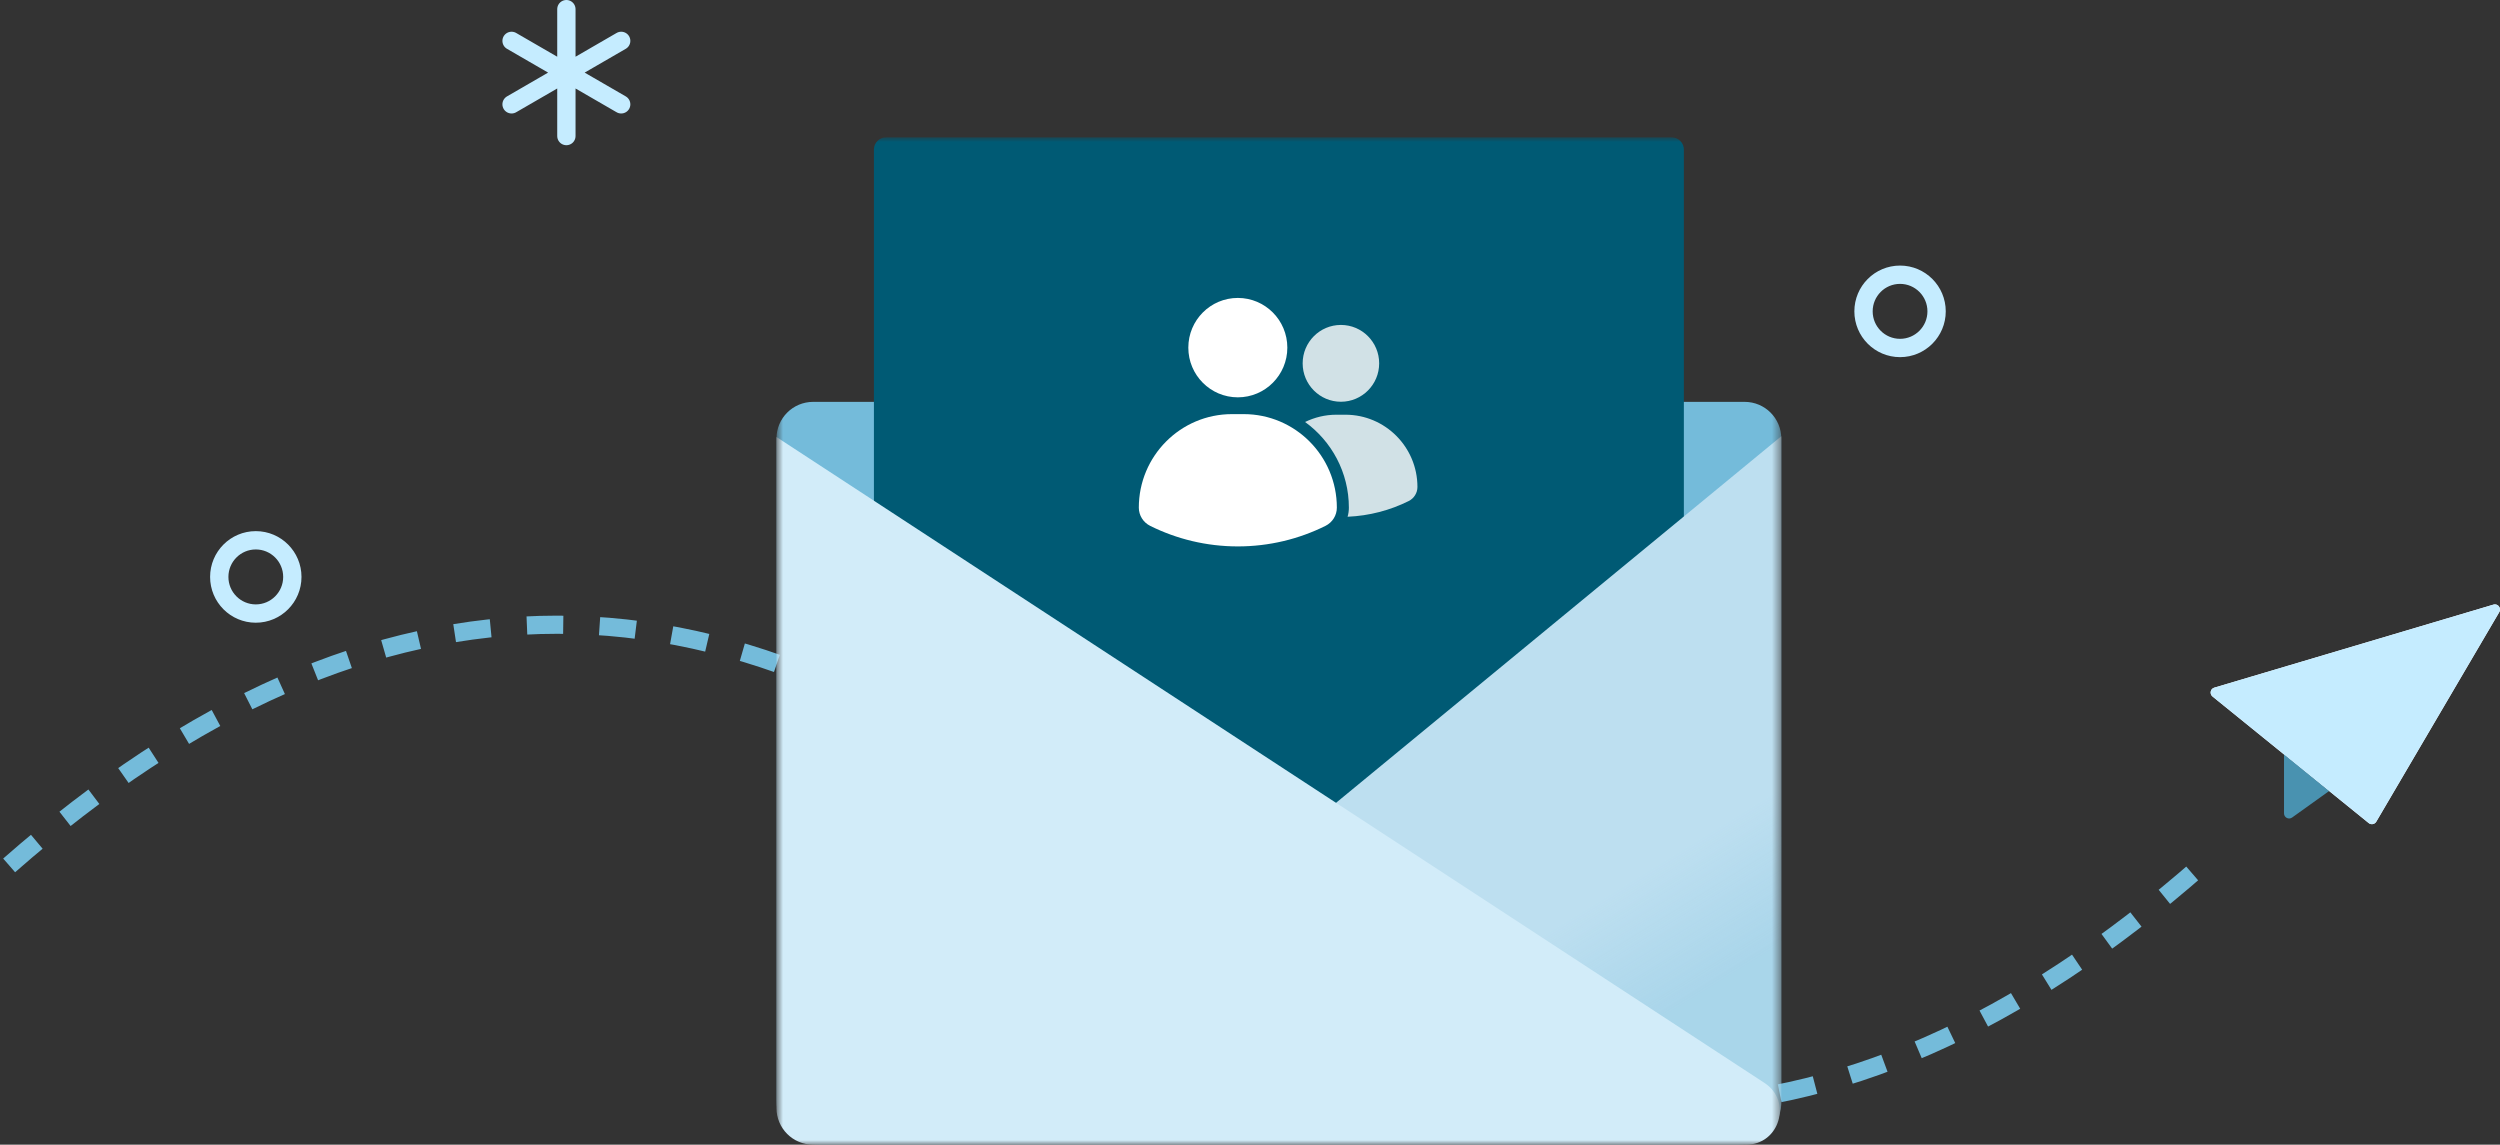 <svg width="273" height="125" viewBox="0 0 273 125" fill="none" xmlns="http://www.w3.org/2000/svg">
<rect x="0" y="0" width="273" height="125" fill="#333333" stroke="none"/>
<path d="M1 94.5C40.901 59.459 80.801 59.459 120.702 94.5C160.602 129.541 200.503 129.541 240.404 94.5" stroke="#74BBDA" stroke-width="1.983" stroke-dasharray="3.97 3.97"/>
<path d="M61.849 1V14.857M67.834 4.464L55.863 11.393M67.834 11.393L55.863 4.464" stroke="#C5ECFF" stroke-width="2" stroke-linecap="round" stroke-linejoin="round"/>
<path d="M207.486 38C209.689 38 211.476 36.209 211.476 34C211.476 31.791 209.689 30 207.486 30C205.282 30 203.496 31.791 203.496 34C203.496 36.209 205.282 38 207.486 38Z" stroke="#C5ECFF" stroke-width="2" stroke-linecap="round" stroke-linejoin="round"/>
<path d="M27.933 67C30.137 67 31.923 65.209 31.923 63C31.923 60.791 30.137 59 27.933 59C25.729 59 23.943 60.791 23.943 63C23.943 65.209 25.729 67 27.933 67Z" stroke="#C5ECFF" stroke-width="2" stroke-linecap="round" stroke-linejoin="round"/>
<path d="M272.828 66.159C273.001 66.326 273.065 66.6 272.92 66.843L259.489 89.725C259.316 90.018 258.923 90.091 258.659 89.876L254.343 86.378L249.415 82.384V82.37L272.803 66.181L272.828 66.159V66.159Z" fill="white"/>
<path d="M272.828 66.159L272.803 66.181L249.415 82.37V82.384L241.608 76.059C241.26 75.778 241.369 75.216 241.8 75.091L272.282 66.025C272.494 65.961 272.694 66.025 272.828 66.159V66.159Z" fill="white"/>
<path d="M249.415 82.37V88.821C249.415 89.276 249.928 89.538 250.295 89.276L254.343 86.378" fill="#4992B0"/>
<path d="M272.828 66.159C273.001 66.326 273.065 66.6 272.92 66.843L259.489 89.725C259.316 90.018 258.923 90.091 258.659 89.876L254.343 86.378L249.415 82.384L241.608 76.059C241.26 75.778 241.369 75.216 241.8 75.091L272.282 66.025C272.494 65.961 272.694 66.025 272.828 66.159V66.159Z" fill="#C5ECFF"/>
<mask id="mask0_1116_61484" style="mask-type:alpha" maskUnits="userSpaceOnUse" x="84" y="15" width="111" height="110">
<rect x="84.791" y="15" width="109.727" height="110" fill="white"/>
</mask>
<g mask="url(#mask0_1116_61484)">
<path d="M84.791 47.886C84.791 45.675 86.583 43.884 88.793 43.884H190.516C192.726 43.884 194.518 45.675 194.518 47.886V120.169C194.518 122.837 192.355 125 189.687 125H89.622C86.954 125 84.791 122.837 84.791 120.169V47.886Z" fill="#74BBDA"/>
<path d="M95.432 16.334C95.432 15.597 96.029 15 96.766 15H182.544C183.281 15 183.878 15.597 183.878 16.334V89.106H95.432V16.334Z" fill="#005A74"/>
<path d="M144.743 88.615L187.427 123.753C190.256 126.081 194.518 124.069 194.518 120.405V47.639L144.743 88.615Z" fill="url(#paint0_linear_1116_61484)"/>
<path d="M192.689 118.261C195.741 120.256 194.328 125 190.681 125L88.793 125C86.583 125 84.791 123.208 84.791 120.998L84.791 47.722L192.689 118.261Z" fill="#D2ECF9"/>
<path d="M146.427 43.871C148.735 43.871 150.605 41.993 150.605 39.677C150.605 37.361 148.735 35.483 146.427 35.483C144.12 35.483 142.25 37.361 142.25 39.677C142.25 41.993 144.12 43.871 146.427 43.871Z" fill="white" fill-opacity="0.82"/>
<path d="M135.812 45.222H134.532C128.914 45.222 124.359 49.794 124.359 55.434C124.359 56.281 124.844 57.049 125.6 57.425C128.486 58.859 131.734 59.668 135.172 59.668C138.61 59.668 141.858 58.859 144.743 57.425C145.499 57.049 145.984 56.281 145.984 55.434C145.984 49.794 141.43 45.222 135.812 45.222Z" fill="white"/>
<path d="M135.171 43.389C138.157 43.389 140.577 40.959 140.577 37.962C140.577 34.964 138.157 32.534 135.171 32.534C132.185 32.534 129.765 34.964 129.765 37.962C129.765 40.959 132.185 43.389 135.171 43.389Z" fill="white"/>
<path d="M146.923 45.287H145.934C144.707 45.287 143.549 45.577 142.514 46.081C145.408 48.177 147.297 51.588 147.297 55.436C147.297 55.778 147.248 56.111 147.156 56.429C149.543 56.325 151.8 55.723 153.825 54.716C154.409 54.426 154.784 53.832 154.784 53.178C154.784 48.82 151.265 45.287 146.923 45.287Z" fill="white" fill-opacity="0.82"/>
</g>
<defs>
<linearGradient id="paint0_linear_1116_61484" x1="173.044" y1="68.134" x2="194.596" y2="103.052" gradientUnits="userSpaceOnUse">
<stop offset="0.646" stop-color="#BDDFF0"/>
<stop offset="1" stop-color="#BDDFF0" stop-opacity="0.73"/>
</linearGradient>
</defs>
</svg>
